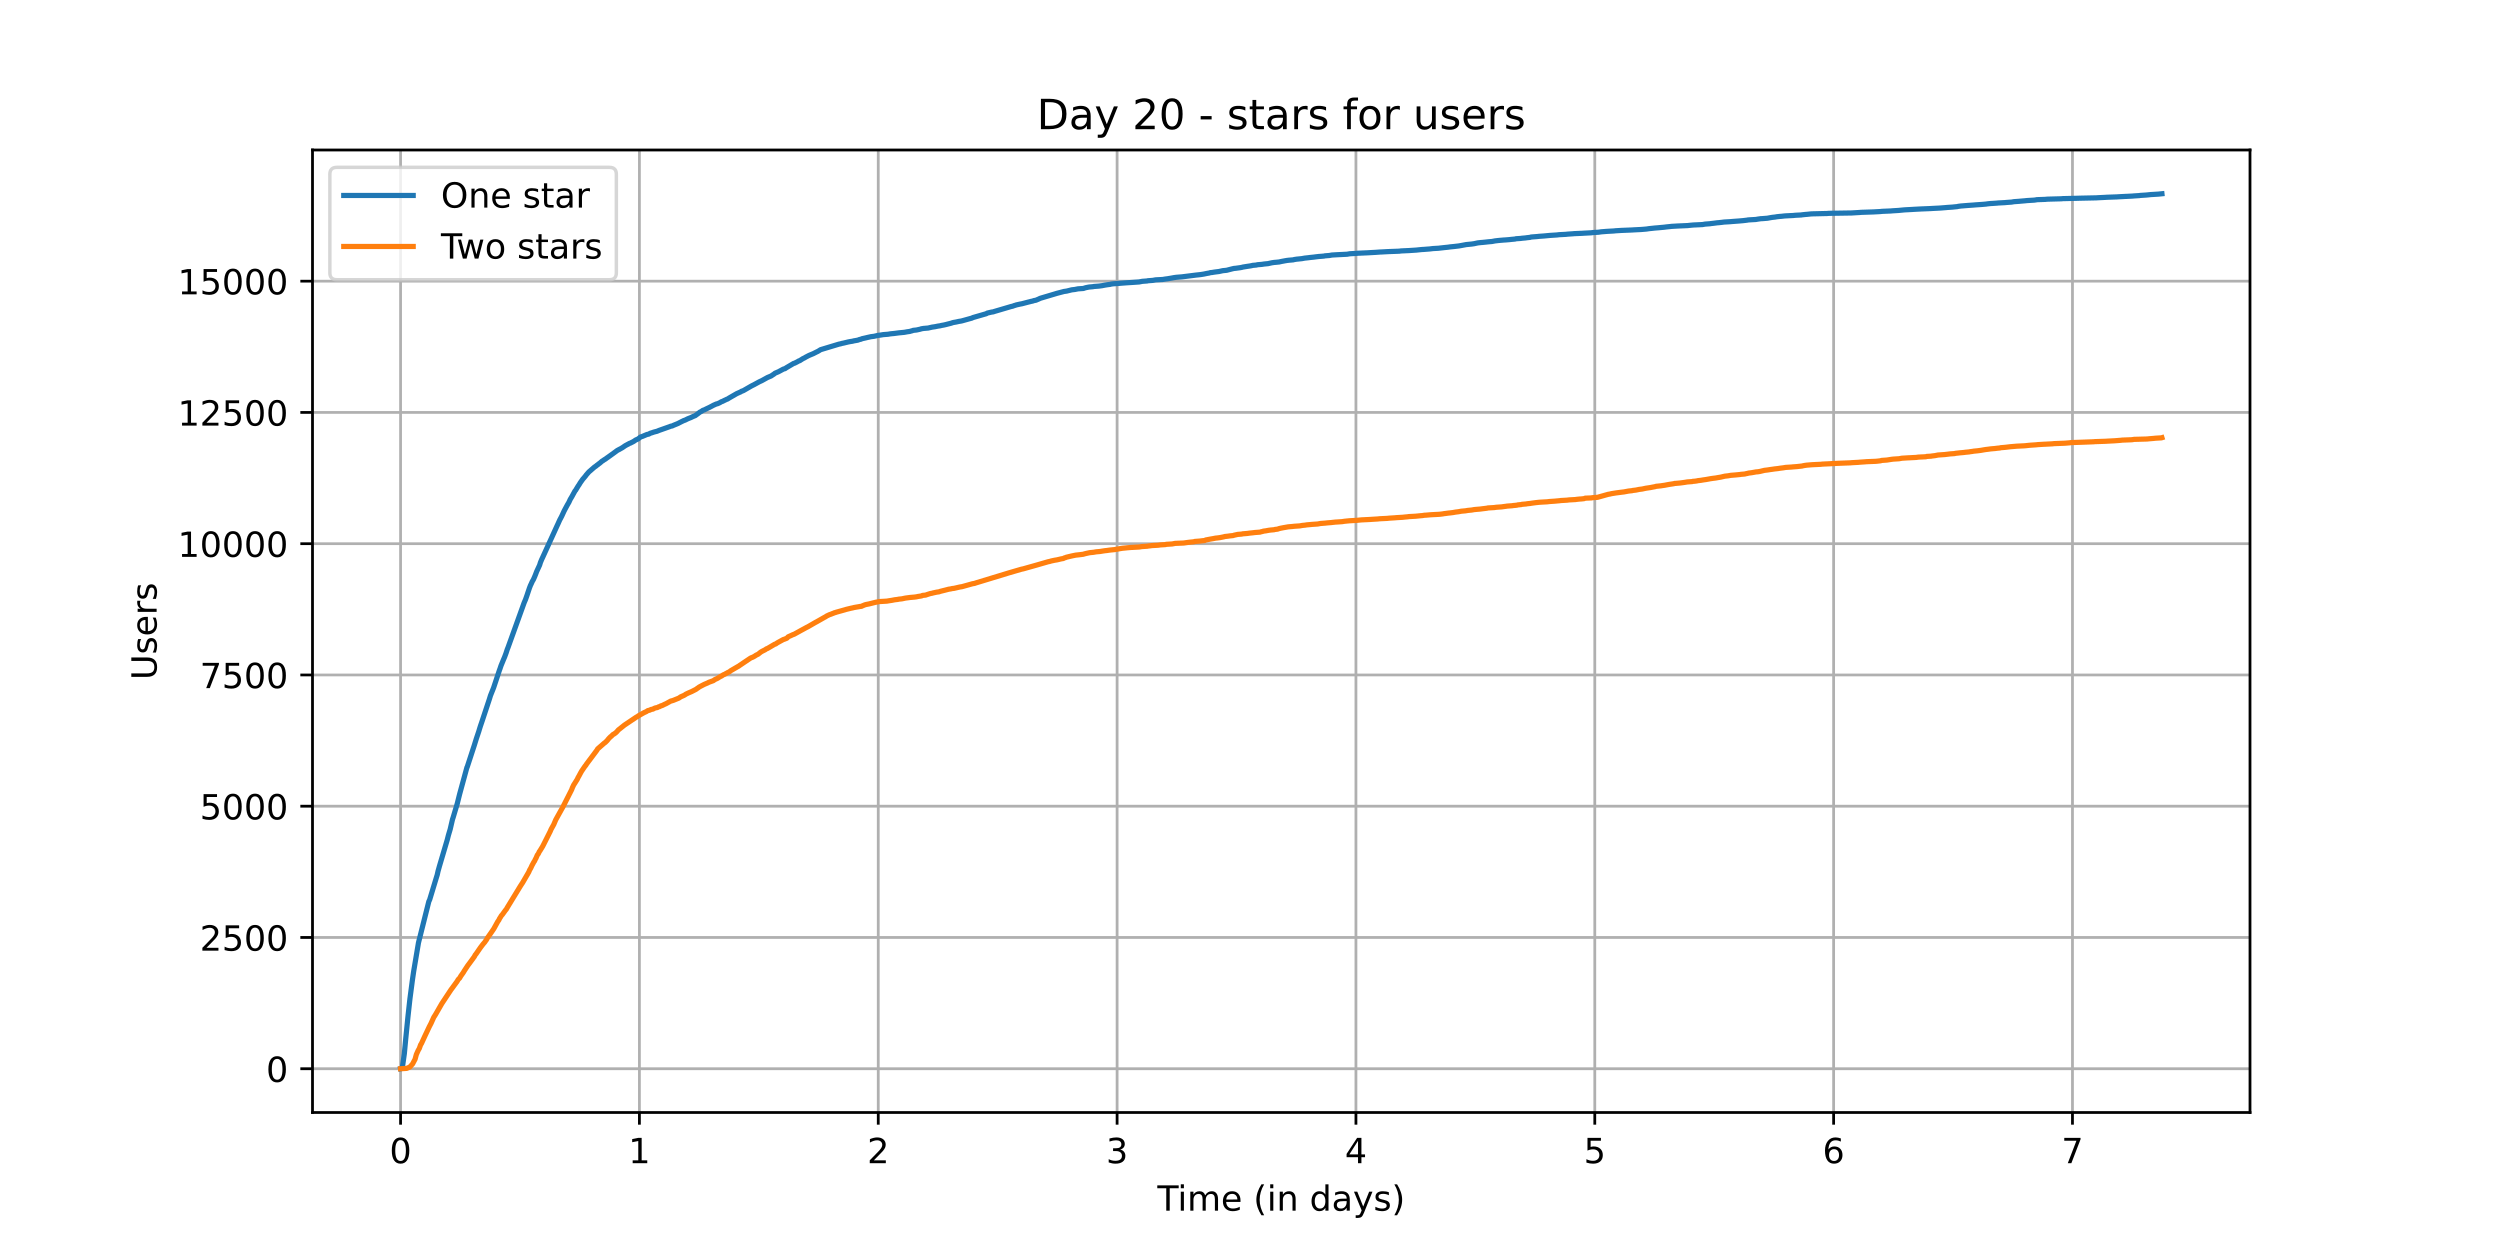 <?xml version="1.0" encoding="utf-8" standalone="no"?>
<!DOCTYPE svg PUBLIC "-//W3C//DTD SVG 1.1//EN"
  "http://www.w3.org/Graphics/SVG/1.1/DTD/svg11.dtd">
<!-- Created with matplotlib (https://matplotlib.org/) -->
<svg height="360pt" version="1.1" viewBox="0 0 720 360" width="720pt" xmlns="http://www.w3.org/2000/svg" xmlns:xlink="http://www.w3.org/1999/xlink">
 <defs>
  <style type="text/css">*{stroke-linecap:butt;stroke-linejoin:round;}</style>
 </defs>
 <g id="figure_1">
  <g id="patch_1">
   <path d="M 0 360 
L 720 360 
L 720 0 
L 0 0 
z
" style="fill:#ffffff;"/>
  </g>
  <g id="axes_1">
   <g id="patch_2">
    <path d="M 90 320.4 
L 648 320.4 
L 648 43.2 
L 90 43.2 
z
" style="fill:#ffffff;"/>
   </g>
   <g id="matplotlib.axis_1">
    <g id="xtick_1">
     <g id="line2d_1">
      <path clip-path="url(#p19a5f0c1bb)" d="M 115.364 320.4 
L 115.364 43.2 
" style="fill:none;stroke:#b0b0b0;stroke-linecap:square;stroke-width:0.8;"/>
     </g>
     <g id="line2d_2">
      <defs>
       <path d="M 0 0 
L 0 3.5 
" id="m7bfece632d" style="stroke:#000000;stroke-width:0.8;"/>
      </defs>
      <g>
       <use style="stroke:#000000;stroke-width:0.8;" x="115.364" xlink:href="#m7bfece632d" y="320.4"/>
      </g>
     </g>
     <g id="text_1">
      <!-- 0 -->
      <g transform="translate(112.182 334.998)scale(0.1 -0.1)">
       <defs>
        <path d="M 31.781 66.406 
Q 24.172 66.406 20.328 58.906 
Q 16.5 51.422 16.5 36.375 
Q 16.5 21.391 20.328 13.891 
Q 24.172 6.391 31.781 6.391 
Q 39.453 6.391 43.281 13.891 
Q 47.125 21.391 47.125 36.375 
Q 47.125 51.422 43.281 58.906 
Q 39.453 66.406 31.781 66.406 
z
M 31.781 74.219 
Q 44.047 74.219 50.516 64.516 
Q 56.984 54.828 56.984 36.375 
Q 56.984 17.969 50.516 8.266 
Q 44.047 -1.422 31.781 -1.422 
Q 19.531 -1.422 13.062 8.266 
Q 6.594 17.969 6.594 36.375 
Q 6.594 54.828 13.062 64.516 
Q 19.531 74.219 31.781 74.219 
z
" id="DejaVuSans-48"/>
       </defs>
       <use xlink:href="#DejaVuSans-48"/>
      </g>
     </g>
    </g>
    <g id="xtick_2">
     <g id="line2d_3">
      <path clip-path="url(#p19a5f0c1bb)" d="M 184.15 320.4 
L 184.15 43.2 
" style="fill:none;stroke:#b0b0b0;stroke-linecap:square;stroke-width:0.8;"/>
     </g>
     <g id="line2d_4">
      <g>
       <use style="stroke:#000000;stroke-width:0.8;" x="184.15" xlink:href="#m7bfece632d" y="320.4"/>
      </g>
     </g>
     <g id="text_2">
      <!-- 1 -->
      <g transform="translate(180.969 334.998)scale(0.1 -0.1)">
       <defs>
        <path d="M 12.406 8.297 
L 28.516 8.297 
L 28.516 63.922 
L 10.984 60.406 
L 10.984 69.391 
L 28.422 72.906 
L 38.281 72.906 
L 38.281 8.297 
L 54.391 8.297 
L 54.391 0 
L 12.406 0 
z
" id="DejaVuSans-49"/>
       </defs>
       <use xlink:href="#DejaVuSans-49"/>
      </g>
     </g>
    </g>
    <g id="xtick_3">
     <g id="line2d_5">
      <path clip-path="url(#p19a5f0c1bb)" d="M 252.937 320.4 
L 252.937 43.2 
" style="fill:none;stroke:#b0b0b0;stroke-linecap:square;stroke-width:0.8;"/>
     </g>
     <g id="line2d_6">
      <g>
       <use style="stroke:#000000;stroke-width:0.8;" x="252.937" xlink:href="#m7bfece632d" y="320.4"/>
      </g>
     </g>
     <g id="text_3">
      <!-- 2 -->
      <g transform="translate(249.756 334.998)scale(0.1 -0.1)">
       <defs>
        <path d="M 19.188 8.297 
L 53.609 8.297 
L 53.609 0 
L 7.328 0 
L 7.328 8.297 
Q 12.938 14.109 22.625 23.891 
Q 32.328 33.688 34.812 36.531 
Q 39.547 41.844 41.422 45.531 
Q 43.312 49.219 43.312 52.781 
Q 43.312 58.594 39.234 62.25 
Q 35.156 65.922 28.609 65.922 
Q 23.969 65.922 18.812 64.312 
Q 13.672 62.703 7.812 59.422 
L 7.812 69.391 
Q 13.766 71.781 18.938 73 
Q 24.125 74.219 28.422 74.219 
Q 39.75 74.219 46.484 68.547 
Q 53.219 62.891 53.219 53.422 
Q 53.219 48.922 51.531 44.891 
Q 49.859 40.875 45.406 35.406 
Q 44.188 33.984 37.641 27.219 
Q 31.109 20.453 19.188 8.297 
z
" id="DejaVuSans-50"/>
       </defs>
       <use xlink:href="#DejaVuSans-50"/>
      </g>
     </g>
    </g>
    <g id="xtick_4">
     <g id="line2d_7">
      <path clip-path="url(#p19a5f0c1bb)" d="M 321.724 320.4 
L 321.724 43.2 
" style="fill:none;stroke:#b0b0b0;stroke-linecap:square;stroke-width:0.8;"/>
     </g>
     <g id="line2d_8">
      <g>
       <use style="stroke:#000000;stroke-width:0.8;" x="321.724" xlink:href="#m7bfece632d" y="320.4"/>
      </g>
     </g>
     <g id="text_4">
      <!-- 3 -->
      <g transform="translate(318.542 334.998)scale(0.1 -0.1)">
       <defs>
        <path d="M 40.578 39.312 
Q 47.656 37.797 51.625 33 
Q 55.609 28.219 55.609 21.188 
Q 55.609 10.406 48.188 4.484 
Q 40.766 -1.422 27.094 -1.422 
Q 22.516 -1.422 17.656 -0.516 
Q 12.797 0.391 7.625 2.203 
L 7.625 11.719 
Q 11.719 9.328 16.594 8.109 
Q 21.484 6.891 26.812 6.891 
Q 36.078 6.891 40.938 10.547 
Q 45.797 14.203 45.797 21.188 
Q 45.797 27.641 41.281 31.266 
Q 36.766 34.906 28.719 34.906 
L 20.219 34.906 
L 20.219 43.016 
L 29.109 43.016 
Q 36.375 43.016 40.234 45.922 
Q 44.094 48.828 44.094 54.297 
Q 44.094 59.906 40.109 62.906 
Q 36.141 65.922 28.719 65.922 
Q 24.656 65.922 20.016 65.031 
Q 15.375 64.156 9.812 62.312 
L 9.812 71.094 
Q 15.438 72.656 20.344 73.438 
Q 25.25 74.219 29.594 74.219 
Q 40.828 74.219 47.359 69.109 
Q 53.906 64.016 53.906 55.328 
Q 53.906 49.266 50.438 45.094 
Q 46.969 40.922 40.578 39.312 
z
" id="DejaVuSans-51"/>
       </defs>
       <use xlink:href="#DejaVuSans-51"/>
      </g>
     </g>
    </g>
    <g id="xtick_5">
     <g id="line2d_9">
      <path clip-path="url(#p19a5f0c1bb)" d="M 390.51 320.4 
L 390.51 43.2 
" style="fill:none;stroke:#b0b0b0;stroke-linecap:square;stroke-width:0.8;"/>
     </g>
     <g id="line2d_10">
      <g>
       <use style="stroke:#000000;stroke-width:0.8;" x="390.51" xlink:href="#m7bfece632d" y="320.4"/>
      </g>
     </g>
     <g id="text_5">
      <!-- 4 -->
      <g transform="translate(387.329 334.998)scale(0.1 -0.1)">
       <defs>
        <path d="M 37.797 64.312 
L 12.891 25.391 
L 37.797 25.391 
z
M 35.203 72.906 
L 47.609 72.906 
L 47.609 25.391 
L 58.016 25.391 
L 58.016 17.188 
L 47.609 17.188 
L 47.609 0 
L 37.797 0 
L 37.797 17.188 
L 4.891 17.188 
L 4.891 26.703 
z
" id="DejaVuSans-52"/>
       </defs>
       <use xlink:href="#DejaVuSans-52"/>
      </g>
     </g>
    </g>
    <g id="xtick_6">
     <g id="line2d_11">
      <path clip-path="url(#p19a5f0c1bb)" d="M 459.297 320.4 
L 459.297 43.2 
" style="fill:none;stroke:#b0b0b0;stroke-linecap:square;stroke-width:0.8;"/>
     </g>
     <g id="line2d_12">
      <g>
       <use style="stroke:#000000;stroke-width:0.8;" x="459.297" xlink:href="#m7bfece632d" y="320.4"/>
      </g>
     </g>
     <g id="text_6">
      <!-- 5 -->
      <g transform="translate(456.116 334.998)scale(0.1 -0.1)">
       <defs>
        <path d="M 10.797 72.906 
L 49.516 72.906 
L 49.516 64.594 
L 19.828 64.594 
L 19.828 46.734 
Q 21.969 47.469 24.109 47.828 
Q 26.266 48.188 28.422 48.188 
Q 40.625 48.188 47.75 41.5 
Q 54.891 34.812 54.891 23.391 
Q 54.891 11.625 47.562 5.094 
Q 40.234 -1.422 26.906 -1.422 
Q 22.312 -1.422 17.547 -0.641 
Q 12.797 0.141 7.719 1.703 
L 7.719 11.625 
Q 12.109 9.234 16.797 8.062 
Q 21.484 6.891 26.703 6.891 
Q 35.156 6.891 40.078 11.328 
Q 45.016 15.766 45.016 23.391 
Q 45.016 31 40.078 35.438 
Q 35.156 39.891 26.703 39.891 
Q 22.75 39.891 18.812 39.016 
Q 14.891 38.141 10.797 36.281 
z
" id="DejaVuSans-53"/>
       </defs>
       <use xlink:href="#DejaVuSans-53"/>
      </g>
     </g>
    </g>
    <g id="xtick_7">
     <g id="line2d_13">
      <path clip-path="url(#p19a5f0c1bb)" d="M 528.083 320.4 
L 528.083 43.2 
" style="fill:none;stroke:#b0b0b0;stroke-linecap:square;stroke-width:0.8;"/>
     </g>
     <g id="line2d_14">
      <g>
       <use style="stroke:#000000;stroke-width:0.8;" x="528.083" xlink:href="#m7bfece632d" y="320.4"/>
      </g>
     </g>
     <g id="text_7">
      <!-- 6 -->
      <g transform="translate(524.902 334.998)scale(0.1 -0.1)">
       <defs>
        <path d="M 33.016 40.375 
Q 26.375 40.375 22.484 35.828 
Q 18.609 31.297 18.609 23.391 
Q 18.609 15.531 22.484 10.953 
Q 26.375 6.391 33.016 6.391 
Q 39.656 6.391 43.531 10.953 
Q 47.406 15.531 47.406 23.391 
Q 47.406 31.297 43.531 35.828 
Q 39.656 40.375 33.016 40.375 
z
M 52.594 71.297 
L 52.594 62.312 
Q 48.875 64.062 45.094 64.984 
Q 41.312 65.922 37.594 65.922 
Q 27.828 65.922 22.672 59.328 
Q 17.531 52.734 16.797 39.406 
Q 19.672 43.656 24.016 45.922 
Q 28.375 48.188 33.594 48.188 
Q 44.578 48.188 50.953 41.516 
Q 57.328 34.859 57.328 23.391 
Q 57.328 12.156 50.688 5.359 
Q 44.047 -1.422 33.016 -1.422 
Q 20.359 -1.422 13.672 8.266 
Q 6.984 17.969 6.984 36.375 
Q 6.984 53.656 15.188 63.938 
Q 23.391 74.219 37.203 74.219 
Q 40.922 74.219 44.703 73.484 
Q 48.484 72.75 52.594 71.297 
z
" id="DejaVuSans-54"/>
       </defs>
       <use xlink:href="#DejaVuSans-54"/>
      </g>
     </g>
    </g>
    <g id="xtick_8">
     <g id="line2d_15">
      <path clip-path="url(#p19a5f0c1bb)" d="M 596.87 320.4 
L 596.87 43.2 
" style="fill:none;stroke:#b0b0b0;stroke-linecap:square;stroke-width:0.8;"/>
     </g>
     <g id="line2d_16">
      <g>
       <use style="stroke:#000000;stroke-width:0.8;" x="596.87" xlink:href="#m7bfece632d" y="320.4"/>
      </g>
     </g>
     <g id="text_8">
      <!-- 7 -->
      <g transform="translate(593.689 334.998)scale(0.1 -0.1)">
       <defs>
        <path d="M 8.203 72.906 
L 55.078 72.906 
L 55.078 68.703 
L 28.609 0 
L 18.312 0 
L 43.219 64.594 
L 8.203 64.594 
z
" id="DejaVuSans-55"/>
       </defs>
       <use xlink:href="#DejaVuSans-55"/>
      </g>
     </g>
    </g>
    <g id="text_9">
     <!-- Time (in days) -->
     <g transform="translate(333.327 348.677)scale(0.1 -0.1)">
      <defs>
       <path d="M -0.297 72.906 
L 61.375 72.906 
L 61.375 64.594 
L 35.5 64.594 
L 35.5 0 
L 25.594 0 
L 25.594 64.594 
L -0.297 64.594 
z
" id="DejaVuSans-84"/>
       <path d="M 9.422 54.688 
L 18.406 54.688 
L 18.406 0 
L 9.422 0 
z
M 9.422 75.984 
L 18.406 75.984 
L 18.406 64.594 
L 9.422 64.594 
z
" id="DejaVuSans-105"/>
       <path d="M 52 44.188 
Q 55.375 50.25 60.062 53.125 
Q 64.75 56 71.094 56 
Q 79.641 56 84.281 50.016 
Q 88.922 44.047 88.922 33.016 
L 88.922 0 
L 79.891 0 
L 79.891 32.719 
Q 79.891 40.578 77.094 44.375 
Q 74.312 48.188 68.609 48.188 
Q 61.625 48.188 57.562 43.547 
Q 53.516 38.922 53.516 30.906 
L 53.516 0 
L 44.484 0 
L 44.484 32.719 
Q 44.484 40.625 41.703 44.406 
Q 38.922 48.188 33.109 48.188 
Q 26.219 48.188 22.156 43.531 
Q 18.109 38.875 18.109 30.906 
L 18.109 0 
L 9.078 0 
L 9.078 54.688 
L 18.109 54.688 
L 18.109 46.188 
Q 21.188 51.219 25.484 53.609 
Q 29.781 56 35.688 56 
Q 41.656 56 45.828 52.969 
Q 50 49.953 52 44.188 
z
" id="DejaVuSans-109"/>
       <path d="M 56.203 29.594 
L 56.203 25.203 
L 14.891 25.203 
Q 15.484 15.922 20.484 11.062 
Q 25.484 6.203 34.422 6.203 
Q 39.594 6.203 44.453 7.469 
Q 49.312 8.734 54.109 11.281 
L 54.109 2.781 
Q 49.266 0.734 44.188 -0.344 
Q 39.109 -1.422 33.891 -1.422 
Q 20.797 -1.422 13.156 6.188 
Q 5.516 13.812 5.516 26.812 
Q 5.516 40.234 12.766 48.109 
Q 20.016 56 32.328 56 
Q 43.359 56 49.781 48.891 
Q 56.203 41.797 56.203 29.594 
z
M 47.219 32.234 
Q 47.125 39.594 43.094 43.984 
Q 39.062 48.391 32.422 48.391 
Q 24.906 48.391 20.391 44.141 
Q 15.875 39.891 15.188 32.172 
z
" id="DejaVuSans-101"/>
       <path id="DejaVuSans-32"/>
       <path d="M 31 75.875 
Q 24.469 64.656 21.281 53.656 
Q 18.109 42.672 18.109 31.391 
Q 18.109 20.125 21.312 9.062 
Q 24.516 -2 31 -13.188 
L 23.188 -13.188 
Q 15.875 -1.703 12.234 9.375 
Q 8.594 20.453 8.594 31.391 
Q 8.594 42.281 12.203 53.312 
Q 15.828 64.359 23.188 75.875 
z
" id="DejaVuSans-40"/>
       <path d="M 54.891 33.016 
L 54.891 0 
L 45.906 0 
L 45.906 32.719 
Q 45.906 40.484 42.875 44.328 
Q 39.844 48.188 33.797 48.188 
Q 26.516 48.188 22.312 43.547 
Q 18.109 38.922 18.109 30.906 
L 18.109 0 
L 9.078 0 
L 9.078 54.688 
L 18.109 54.688 
L 18.109 46.188 
Q 21.344 51.125 25.703 53.562 
Q 30.078 56 35.797 56 
Q 45.219 56 50.047 50.172 
Q 54.891 44.344 54.891 33.016 
z
" id="DejaVuSans-110"/>
       <path d="M 45.406 46.391 
L 45.406 75.984 
L 54.391 75.984 
L 54.391 0 
L 45.406 0 
L 45.406 8.203 
Q 42.578 3.328 38.25 0.953 
Q 33.938 -1.422 27.875 -1.422 
Q 17.969 -1.422 11.734 6.484 
Q 5.516 14.406 5.516 27.297 
Q 5.516 40.188 11.734 48.094 
Q 17.969 56 27.875 56 
Q 33.938 56 38.25 53.625 
Q 42.578 51.266 45.406 46.391 
z
M 14.797 27.297 
Q 14.797 17.391 18.875 11.75 
Q 22.953 6.109 30.078 6.109 
Q 37.203 6.109 41.297 11.75 
Q 45.406 17.391 45.406 27.297 
Q 45.406 37.203 41.297 42.844 
Q 37.203 48.484 30.078 48.484 
Q 22.953 48.484 18.875 42.844 
Q 14.797 37.203 14.797 27.297 
z
" id="DejaVuSans-100"/>
       <path d="M 34.281 27.484 
Q 23.391 27.484 19.188 25 
Q 14.984 22.516 14.984 16.5 
Q 14.984 11.719 18.141 8.906 
Q 21.297 6.109 26.703 6.109 
Q 34.188 6.109 38.703 11.406 
Q 43.219 16.703 43.219 25.484 
L 43.219 27.484 
z
M 52.203 31.203 
L 52.203 0 
L 43.219 0 
L 43.219 8.297 
Q 40.141 3.328 35.547 0.953 
Q 30.953 -1.422 24.312 -1.422 
Q 15.922 -1.422 10.953 3.297 
Q 6 8.016 6 15.922 
Q 6 25.141 12.172 29.828 
Q 18.359 34.516 30.609 34.516 
L 43.219 34.516 
L 43.219 35.406 
Q 43.219 41.609 39.141 45 
Q 35.062 48.391 27.688 48.391 
Q 23 48.391 18.547 47.266 
Q 14.109 46.141 10.016 43.891 
L 10.016 52.203 
Q 14.938 54.109 19.578 55.047 
Q 24.219 56 28.609 56 
Q 40.484 56 46.344 49.844 
Q 52.203 43.703 52.203 31.203 
z
" id="DejaVuSans-97"/>
       <path d="M 32.172 -5.078 
Q 28.375 -14.844 24.75 -17.812 
Q 21.141 -20.797 15.094 -20.797 
L 7.906 -20.797 
L 7.906 -13.281 
L 13.188 -13.281 
Q 16.891 -13.281 18.938 -11.516 
Q 21 -9.766 23.484 -3.219 
L 25.094 0.875 
L 2.984 54.688 
L 12.5 54.688 
L 29.594 11.922 
L 46.688 54.688 
L 56.203 54.688 
z
" id="DejaVuSans-121"/>
       <path d="M 44.281 53.078 
L 44.281 44.578 
Q 40.484 46.531 36.375 47.5 
Q 32.281 48.484 27.875 48.484 
Q 21.188 48.484 17.844 46.438 
Q 14.5 44.391 14.5 40.281 
Q 14.5 37.156 16.891 35.375 
Q 19.281 33.594 26.516 31.984 
L 29.594 31.297 
Q 39.156 29.25 43.188 25.516 
Q 47.219 21.781 47.219 15.094 
Q 47.219 7.469 41.188 3.016 
Q 35.156 -1.422 24.609 -1.422 
Q 20.219 -1.422 15.453 -0.562 
Q 10.688 0.297 5.422 2 
L 5.422 11.281 
Q 10.406 8.688 15.234 7.391 
Q 20.062 6.109 24.812 6.109 
Q 31.156 6.109 34.562 8.281 
Q 37.984 10.453 37.984 14.406 
Q 37.984 18.062 35.516 20.016 
Q 33.062 21.969 24.703 23.781 
L 21.578 24.516 
Q 13.234 26.266 9.516 29.906 
Q 5.812 33.547 5.812 39.891 
Q 5.812 47.609 11.281 51.797 
Q 16.75 56 26.812 56 
Q 31.781 56 36.172 55.266 
Q 40.578 54.547 44.281 53.078 
z
" id="DejaVuSans-115"/>
       <path d="M 8.016 75.875 
L 15.828 75.875 
Q 23.141 64.359 26.781 53.312 
Q 30.422 42.281 30.422 31.391 
Q 30.422 20.453 26.781 9.375 
Q 23.141 -1.703 15.828 -13.188 
L 8.016 -13.188 
Q 14.5 -2 17.703 9.062 
Q 20.906 20.125 20.906 31.391 
Q 20.906 42.672 17.703 53.656 
Q 14.5 64.656 8.016 75.875 
z
" id="DejaVuSans-41"/>
      </defs>
      <use xlink:href="#DejaVuSans-84"/>
      <use x="57.959" xlink:href="#DejaVuSans-105"/>
      <use x="85.742" xlink:href="#DejaVuSans-109"/>
      <use x="183.154" xlink:href="#DejaVuSans-101"/>
      <use x="244.678" xlink:href="#DejaVuSans-32"/>
      <use x="276.465" xlink:href="#DejaVuSans-40"/>
      <use x="315.479" xlink:href="#DejaVuSans-105"/>
      <use x="343.262" xlink:href="#DejaVuSans-110"/>
      <use x="406.641" xlink:href="#DejaVuSans-32"/>
      <use x="438.428" xlink:href="#DejaVuSans-100"/>
      <use x="501.904" xlink:href="#DejaVuSans-97"/>
      <use x="563.184" xlink:href="#DejaVuSans-121"/>
      <use x="622.363" xlink:href="#DejaVuSans-115"/>
      <use x="674.463" xlink:href="#DejaVuSans-41"/>
     </g>
    </g>
   </g>
   <g id="matplotlib.axis_2">
    <g id="ytick_1">
     <g id="line2d_17">
      <path clip-path="url(#p19a5f0c1bb)" d="M 90 307.8 
L 648 307.8 
" style="fill:none;stroke:#b0b0b0;stroke-linecap:square;stroke-width:0.8;"/>
     </g>
     <g id="line2d_18">
      <defs>
       <path d="M 0 0 
L -3.5 0 
" id="m70dce46521" style="stroke:#000000;stroke-width:0.8;"/>
      </defs>
      <g>
       <use style="stroke:#000000;stroke-width:0.8;" x="90" xlink:href="#m70dce46521" y="307.8"/>
      </g>
     </g>
     <g id="text_10">
      <!-- 0 -->
      <g transform="translate(76.638 311.599)scale(0.1 -0.1)">
       <use xlink:href="#DejaVuSans-48"/>
      </g>
     </g>
    </g>
    <g id="ytick_2">
     <g id="line2d_19">
      <path clip-path="url(#p19a5f0c1bb)" d="M 90 269.996 
L 648 269.996 
" style="fill:none;stroke:#b0b0b0;stroke-linecap:square;stroke-width:0.8;"/>
     </g>
     <g id="line2d_20">
      <g>
       <use style="stroke:#000000;stroke-width:0.8;" x="90" xlink:href="#m70dce46521" y="269.996"/>
      </g>
     </g>
     <g id="text_11">
      <!-- 2500 -->
      <g transform="translate(57.55 273.795)scale(0.1 -0.1)">
       <use xlink:href="#DejaVuSans-50"/>
       <use x="63.623" xlink:href="#DejaVuSans-53"/>
       <use x="127.246" xlink:href="#DejaVuSans-48"/>
       <use x="190.869" xlink:href="#DejaVuSans-48"/>
      </g>
     </g>
    </g>
    <g id="ytick_3">
     <g id="line2d_21">
      <path clip-path="url(#p19a5f0c1bb)" d="M 90 232.192 
L 648 232.192 
" style="fill:none;stroke:#b0b0b0;stroke-linecap:square;stroke-width:0.8;"/>
     </g>
     <g id="line2d_22">
      <g>
       <use style="stroke:#000000;stroke-width:0.8;" x="90" xlink:href="#m70dce46521" y="232.192"/>
      </g>
     </g>
     <g id="text_12">
      <!-- 5000 -->
      <g transform="translate(57.55 235.992)scale(0.1 -0.1)">
       <use xlink:href="#DejaVuSans-53"/>
       <use x="63.623" xlink:href="#DejaVuSans-48"/>
       <use x="127.246" xlink:href="#DejaVuSans-48"/>
       <use x="190.869" xlink:href="#DejaVuSans-48"/>
      </g>
     </g>
    </g>
    <g id="ytick_4">
     <g id="line2d_23">
      <path clip-path="url(#p19a5f0c1bb)" d="M 90 194.389 
L 648 194.389 
" style="fill:none;stroke:#b0b0b0;stroke-linecap:square;stroke-width:0.8;"/>
     </g>
     <g id="line2d_24">
      <g>
       <use style="stroke:#000000;stroke-width:0.8;" x="90" xlink:href="#m70dce46521" y="194.389"/>
      </g>
     </g>
     <g id="text_13">
      <!-- 7500 -->
      <g transform="translate(57.55 198.188)scale(0.1 -0.1)">
       <use xlink:href="#DejaVuSans-55"/>
       <use x="63.623" xlink:href="#DejaVuSans-53"/>
       <use x="127.246" xlink:href="#DejaVuSans-48"/>
       <use x="190.869" xlink:href="#DejaVuSans-48"/>
      </g>
     </g>
    </g>
    <g id="ytick_5">
     <g id="line2d_25">
      <path clip-path="url(#p19a5f0c1bb)" d="M 90 156.585 
L 648 156.585 
" style="fill:none;stroke:#b0b0b0;stroke-linecap:square;stroke-width:0.8;"/>
     </g>
     <g id="line2d_26">
      <g>
       <use style="stroke:#000000;stroke-width:0.8;" x="90" xlink:href="#m70dce46521" y="156.585"/>
      </g>
     </g>
     <g id="text_14">
      <!-- 10000 -->
      <g transform="translate(51.188 160.384)scale(0.1 -0.1)">
       <use xlink:href="#DejaVuSans-49"/>
       <use x="63.623" xlink:href="#DejaVuSans-48"/>
       <use x="127.246" xlink:href="#DejaVuSans-48"/>
       <use x="190.869" xlink:href="#DejaVuSans-48"/>
       <use x="254.492" xlink:href="#DejaVuSans-48"/>
      </g>
     </g>
    </g>
    <g id="ytick_6">
     <g id="line2d_27">
      <path clip-path="url(#p19a5f0c1bb)" d="M 90 118.781 
L 648 118.781 
" style="fill:none;stroke:#b0b0b0;stroke-linecap:square;stroke-width:0.8;"/>
     </g>
     <g id="line2d_28">
      <g>
       <use style="stroke:#000000;stroke-width:0.8;" x="90" xlink:href="#m70dce46521" y="118.781"/>
      </g>
     </g>
     <g id="text_15">
      <!-- 12500 -->
      <g transform="translate(51.188 122.58)scale(0.1 -0.1)">
       <use xlink:href="#DejaVuSans-49"/>
       <use x="63.623" xlink:href="#DejaVuSans-50"/>
       <use x="127.246" xlink:href="#DejaVuSans-53"/>
       <use x="190.869" xlink:href="#DejaVuSans-48"/>
       <use x="254.492" xlink:href="#DejaVuSans-48"/>
      </g>
     </g>
    </g>
    <g id="ytick_7">
     <g id="line2d_29">
      <path clip-path="url(#p19a5f0c1bb)" d="M 90 80.977 
L 648 80.977 
" style="fill:none;stroke:#b0b0b0;stroke-linecap:square;stroke-width:0.8;"/>
     </g>
     <g id="line2d_30">
      <g>
       <use style="stroke:#000000;stroke-width:0.8;" x="90" xlink:href="#m70dce46521" y="80.977"/>
      </g>
     </g>
     <g id="text_16">
      <!-- 15000 -->
      <g transform="translate(51.188 84.777)scale(0.1 -0.1)">
       <use xlink:href="#DejaVuSans-49"/>
       <use x="63.623" xlink:href="#DejaVuSans-53"/>
       <use x="127.246" xlink:href="#DejaVuSans-48"/>
       <use x="190.869" xlink:href="#DejaVuSans-48"/>
       <use x="254.492" xlink:href="#DejaVuSans-48"/>
      </g>
     </g>
    </g>
    <g id="text_17">
     <!-- Users -->
     <g transform="translate(45.108 195.801)rotate(-90)scale(0.1 -0.1)">
      <defs>
       <path d="M 8.688 72.906 
L 18.609 72.906 
L 18.609 28.609 
Q 18.609 16.891 22.844 11.734 
Q 27.094 6.594 36.625 6.594 
Q 46.094 6.594 50.344 11.734 
Q 54.594 16.891 54.594 28.609 
L 54.594 72.906 
L 64.5 72.906 
L 64.5 27.391 
Q 64.5 13.141 57.438 5.859 
Q 50.391 -1.422 36.625 -1.422 
Q 22.797 -1.422 15.734 5.859 
Q 8.688 13.141 8.688 27.391 
z
" id="DejaVuSans-85"/>
       <path d="M 41.109 46.297 
Q 39.594 47.172 37.812 47.578 
Q 36.031 48 33.891 48 
Q 26.266 48 22.188 43.047 
Q 18.109 38.094 18.109 28.812 
L 18.109 0 
L 9.078 0 
L 9.078 54.688 
L 18.109 54.688 
L 18.109 46.188 
Q 20.953 51.172 25.484 53.578 
Q 30.031 56 36.531 56 
Q 37.453 56 38.578 55.875 
Q 39.703 55.766 41.062 55.516 
z
" id="DejaVuSans-114"/>
      </defs>
      <use xlink:href="#DejaVuSans-85"/>
      <use x="73.193" xlink:href="#DejaVuSans-115"/>
      <use x="125.293" xlink:href="#DejaVuSans-101"/>
      <use x="186.816" xlink:href="#DejaVuSans-114"/>
      <use x="227.93" xlink:href="#DejaVuSans-115"/>
     </g>
    </g>
   </g>
   <g id="line2d_31">
    <path clip-path="url(#p19a5f0c1bb)" d="M 115.364 307.8 
L 115.645 307.74 
L 115.882 307.437 
L 116.45 303.445 
L 116.829 299.408 
L 117.492 292.799 
L 118.059 287.673 
L 118.77 282.26 
L 119.148 279.689 
L 120.521 271.508 
L 123.503 259.623 
L 123.74 259.124 
L 125.823 252.259 
L 125.918 251.971 
L 126.155 250.898 
L 126.58 249.386 
L 128.806 241.87 
L 129.137 240.57 
L 129.658 238.816 
L 130.32 235.973 
L 130.509 235.413 
L 131.125 233.342 
L 131.693 231.436 
L 132.261 229.153 
L 132.403 228.594 
L 134.486 220.972 
L 134.534 220.957 
L 136.57 214.727 
L 137.185 212.746 
L 137.895 210.629 
L 138.132 209.828 
L 138.368 209.087 
L 138.842 207.696 
L 140.925 201.405 
L 141.256 200.331 
L 142.155 198.078 
L 143.812 193.088 
L 144.002 192.574 
L 144.285 191.727 
L 145.043 189.882 
L 145.326 189.217 
L 145.753 188.068 
L 146.084 187.04 
L 146.321 186.45 
L 150.96 173.566 
L 151.339 172.689 
L 151.766 171.48 
L 152.476 169.363 
L 152.76 168.622 
L 152.996 168.138 
L 153.281 167.487 
L 153.612 166.928 
L 153.943 166.172 
L 154.086 165.824 
L 154.227 165.476 
L 154.558 164.599 
L 155.411 162.754 
L 155.648 161.983 
L 156.027 161.076 
L 156.216 160.683 
L 160.43 151.444 
L 160.714 150.839 
L 161.187 149.78 
L 161.756 148.707 
L 162.466 147.164 
L 162.75 146.62 
L 163.412 145.395 
L 163.838 144.669 
L 164.217 143.837 
L 164.69 143.051 
L 165.448 141.66 
L 165.638 141.327 
L 165.732 141.267 
L 166.489 140.012 
L 166.774 139.603 
L 167.105 139.044 
L 167.91 137.91 
L 168.051 137.774 
L 168.619 137.093 
L 168.856 136.761 
L 169.614 135.899 
L 169.898 135.657 
L 171.223 134.507 
L 171.555 134.296 
L 171.933 133.978 
L 172.17 133.827 
L 172.406 133.6 
L 172.596 133.494 
L 172.927 133.222 
L 173.354 132.844 
L 173.59 132.708 
L 174.111 132.345 
L 174.3 132.254 
L 174.821 131.861 
L 174.963 131.77 
L 175.578 131.332 
L 177.045 130.273 
L 177.756 129.744 
L 179.034 129.049 
L 179.223 128.943 
L 179.507 128.746 
L 180.076 128.353 
L 181.306 127.688 
L 181.638 127.582 
L 181.827 127.461 
L 182.064 127.355 
L 182.537 127.098 
L 183.058 126.735 
L 183.815 126.387 
L 184.431 125.888 
L 184.62 125.797 
L 184.951 125.707 
L 185.851 125.329 
L 186.325 125.132 
L 186.845 125.026 
L 187.224 124.799 
L 187.603 124.678 
L 187.934 124.573 
L 188.171 124.482 
L 188.55 124.376 
L 188.833 124.3 
L 189.212 124.21 
L 189.781 123.968 
L 192.905 122.864 
L 193.141 122.758 
L 193.615 122.667 
L 193.946 122.501 
L 195.129 122.017 
L 195.366 121.911 
L 195.555 121.805 
L 196.502 121.322 
L 196.691 121.246 
L 196.928 121.11 
L 197.26 121.019 
L 198.111 120.596 
L 198.963 120.263 
L 199.583 119.961 
L 200.293 119.673 
L 200.529 119.462 
L 200.86 119.25 
L 201.571 118.69 
L 201.808 118.585 
L 202.186 118.358 
L 202.376 118.206 
L 202.613 118.116 
L 202.85 118.04 
L 203.418 117.753 
L 204.128 117.42 
L 204.317 117.329 
L 205.264 116.83 
L 205.406 116.74 
L 205.69 116.619 
L 206.258 116.362 
L 206.684 116.256 
L 207.347 115.953 
L 207.725 115.711 
L 208.057 115.606 
L 208.624 115.318 
L 209.288 115.001 
L 209.524 114.925 
L 209.997 114.623 
L 212.174 113.368 
L 212.885 113.05 
L 213.121 112.944 
L 213.311 112.869 
L 213.547 112.687 
L 213.926 112.566 
L 214.162 112.46 
L 216.388 111.175 
L 216.861 110.933 
L 217.145 110.797 
L 217.334 110.691 
L 218.66 109.965 
L 219.417 109.617 
L 221.027 108.725 
L 222.068 108.287 
L 222.542 107.969 
L 222.873 107.758 
L 223.204 107.485 
L 224.199 107.062 
L 225.572 106.321 
L 225.809 106.23 
L 226.046 106.2 
L 226.283 106.034 
L 226.425 105.928 
L 228.556 104.673 
L 228.935 104.567 
L 229.124 104.446 
L 229.361 104.34 
L 229.835 104.083 
L 230.072 103.932 
L 230.356 103.871 
L 230.545 103.72 
L 230.877 103.523 
L 231.161 103.327 
L 231.729 103.055 
L 232.013 102.873 
L 232.913 102.404 
L 233.15 102.299 
L 234.24 101.845 
L 235.187 101.361 
L 235.423 101.255 
L 235.802 101.044 
L 236.134 100.832 
L 236.323 100.711 
L 241.579 99.123 
L 242.1 99.017 
L 242.431 98.911 
L 242.952 98.806 
L 244.326 98.473 
L 244.894 98.367 
L 245.51 98.276 
L 245.889 98.17 
L 246.598 98.05 
L 247.072 97.959 
L 247.498 97.792 
L 247.971 97.687 
L 248.256 97.55 
L 249.344 97.309 
L 249.77 97.203 
L 250.859 96.961 
L 251.711 96.855 
L 252.847 96.598 
L 253.652 96.492 
L 254.362 96.371 
L 255.735 96.265 
L 256.445 96.144 
L 257.534 96.038 
L 258.101 95.963 
L 258.906 95.857 
L 259.38 95.812 
L 260.468 95.706 
L 261.273 95.554 
L 262.03 95.449 
L 262.362 95.343 
L 262.741 95.252 
L 262.978 95.146 
L 263.971 95.04 
L 265.061 94.798 
L 265.345 94.693 
L 266.007 94.587 
L 267.285 94.481 
L 268.469 94.209 
L 269.226 94.103 
L 270.126 93.921 
L 270.836 93.815 
L 271.072 93.74 
L 271.829 93.604 
L 272.303 93.498 
L 273.96 93.075 
L 274.243 92.969 
L 274.574 92.878 
L 275.19 92.772 
L 275.427 92.727 
L 275.9 92.621 
L 276.089 92.576 
L 276.752 92.47 
L 277.036 92.409 
L 279.593 91.698 
L 279.876 91.623 
L 280.208 91.457 
L 283.663 90.459 
L 284.042 90.353 
L 284.326 90.171 
L 285.557 89.884 
L 286.079 89.808 
L 286.315 89.718 
L 291.191 88.281 
L 291.665 88.175 
L 292.091 88.009 
L 292.423 87.918 
L 292.66 87.827 
L 293.749 87.585 
L 294.317 87.48 
L 296.163 86.996 
L 296.542 86.905 
L 296.874 86.814 
L 297.395 86.708 
L 297.774 86.572 
L 298.342 86.466 
L 299.194 86.104 
L 299.526 85.937 
L 299.857 85.831 
L 303.978 84.606 
L 304.309 84.501 
L 306.44 83.941 
L 307.198 83.835 
L 308.665 83.472 
L 309.565 83.367 
L 310.464 83.185 
L 312.027 83.079 
L 312.406 82.943 
L 312.785 82.837 
L 313.637 82.671 
L 314.774 82.565 
L 315.058 82.505 
L 316.478 82.399 
L 316.715 82.368 
L 317.472 82.263 
L 317.756 82.202 
L 318.324 82.096 
L 318.987 81.99 
L 319.697 81.9 
L 320.029 81.809 
L 320.596 81.733 
L 322.158 81.628 
L 322.632 81.582 
L 324.004 81.476 
L 324.43 81.446 
L 326.087 81.34 
L 326.513 81.31 
L 328.075 81.204 
L 328.975 81.023 
L 330.395 80.917 
L 330.585 80.856 
L 332.004 80.75 
L 332.809 80.599 
L 334.845 80.493 
L 335.555 80.372 
L 336.36 80.267 
L 336.596 80.221 
L 337.259 80.115 
L 338.064 79.964 
L 338.821 79.858 
L 339.247 79.828 
L 340.372 79.737 
L 344.211 79.253 
L 344.447 79.223 
L 345.441 79.117 
L 346.009 79.042 
L 346.671 78.936 
L 347.619 78.739 
L 348.233 78.633 
L 348.612 78.513 
L 349.038 78.482 
L 349.654 78.376 
L 350.221 78.301 
L 351.074 78.195 
L 352.162 77.953 
L 353.252 77.847 
L 354.955 77.409 
L 355.429 77.303 
L 355.855 77.273 
L 356.612 77.167 
L 357.18 77.091 
L 357.653 77 
L 357.985 76.91 
L 358.647 76.804 
L 359.31 76.698 
L 359.926 76.607 
L 360.446 76.516 
L 360.777 76.426 
L 361.82 76.335 
L 362.151 76.244 
L 363.429 76.138 
L 364.093 76.033 
L 365.182 75.927 
L 366.271 75.685 
L 366.981 75.579 
L 367.407 75.549 
L 368.449 75.443 
L 368.733 75.367 
L 369.254 75.261 
L 370.059 75.11 
L 370.674 75.004 
L 371.196 74.944 
L 372.427 74.838 
L 372.759 74.747 
L 373.422 74.641 
L 373.895 74.596 
L 374.937 74.49 
L 375.743 74.339 
L 376.737 74.233 
L 377.305 74.158 
L 378.347 74.052 
L 378.916 73.976 
L 379.816 73.87 
L 380.242 73.84 
L 381.331 73.749 
L 381.52 73.689 
L 382.846 73.583 
L 383.604 73.447 
L 385.451 73.341 
L 385.83 73.326 
L 387.959 73.22 
L 388.717 73.084 
L 390.563 72.978 
L 391.036 72.933 
L 393.403 72.827 
L 393.782 72.812 
L 395.581 72.706 
L 395.96 72.691 
L 397.428 72.585 
L 397.806 72.57 
L 399.747 72.464 
L 400.125 72.449 
L 402.966 72.343 
L 403.533 72.267 
L 405.853 72.161 
L 406.279 72.131 
L 407.936 72.025 
L 408.457 71.965 
L 409.498 71.859 
L 409.877 71.844 
L 411.25 71.738 
L 411.676 71.708 
L 412.434 71.617 
L 412.67 71.587 
L 414.28 71.496 
L 414.516 71.466 
L 415.463 71.36 
L 415.983 71.3 
L 417.025 71.194 
L 417.64 71.103 
L 418.729 70.997 
L 419.25 70.937 
L 420.149 70.831 
L 420.907 70.695 
L 421.474 70.589 
L 422.279 70.438 
L 423.369 70.332 
L 423.841 70.286 
L 424.552 70.181 
L 425.593 69.954 
L 426.54 69.848 
L 426.966 69.818 
L 428.008 69.712 
L 428.528 69.651 
L 429.712 69.545 
L 430.564 69.379 
L 431.464 69.273 
L 431.937 69.228 
L 433.169 69.122 
L 433.548 69.107 
L 434.779 69.001 
L 435.299 68.941 
L 436.294 68.85 
L 436.625 68.759 
L 437.998 68.668 
L 438.236 68.623 
L 439.42 68.517 
L 439.657 68.472 
L 440.651 68.366 
L 440.888 68.275 
L 441.361 68.23 
L 442.735 68.124 
L 443.255 68.064 
L 444.723 67.958 
L 445.197 67.912 
L 446.333 67.806 
L 446.759 67.776 
L 448.417 67.67 
L 448.985 67.595 
L 450.974 67.489 
L 451.495 67.428 
L 453.057 67.323 
L 453.294 67.292 
L 455.756 67.186 
L 456.181 67.156 
L 458.216 67.05 
L 458.785 66.975 
L 460.3 66.884 
L 460.536 66.854 
L 461.152 66.763 
L 462.477 66.657 
L 462.903 66.627 
L 464.797 66.521 
L 465.317 66.461 
L 467.069 66.355 
L 467.448 66.34 
L 470.052 66.234 
L 470.478 66.204 
L 472.56 66.098 
L 472.986 66.068 
L 474.217 65.962 
L 474.881 65.856 
L 475.923 65.75 
L 476.443 65.689 
L 477.721 65.584 
L 478.195 65.538 
L 479.331 65.432 
L 479.899 65.357 
L 480.941 65.251 
L 481.461 65.19 
L 483.308 65.085 
L 483.686 65.069 
L 486.053 64.964 
L 486.573 64.903 
L 487.71 64.797 
L 488.088 64.782 
L 490.313 64.676 
L 491.071 64.54 
L 492.49 64.434 
L 492.728 64.389 
L 493.532 64.298 
L 493.769 64.268 
L 494.574 64.162 
L 495 64.132 
L 495.946 64.026 
L 496.515 63.95 
L 498.313 63.845 
L 498.787 63.799 
L 500.207 63.693 
L 500.633 63.663 
L 501.864 63.557 
L 502.386 63.497 
L 503.143 63.406 
L 503.428 63.346 
L 503.854 63.315 
L 505.654 63.21 
L 506.364 63.089 
L 507.122 62.983 
L 507.501 62.968 
L 508.873 62.862 
L 509.111 62.832 
L 509.678 62.726 
L 510.388 62.605 
L 511.336 62.499 
L 511.62 62.438 
L 512.567 62.332 
L 512.994 62.302 
L 513.941 62.196 
L 514.367 62.166 
L 516.497 62.06 
L 517.018 62 
L 518.769 61.909 
L 519.007 61.864 
L 520 61.758 
L 520.427 61.728 
L 521.421 61.622 
L 521.846 61.592 
L 526.249 61.486 
L 526.722 61.44 
L 533.302 61.334 
L 533.728 61.304 
L 535.527 61.198 
L 536 61.153 
L 539.219 61.047 
L 539.598 61.032 
L 541.539 60.926 
L 542.06 60.866 
L 544.568 60.76 
L 545.042 60.714 
L 546.747 60.609 
L 547.22 60.563 
L 548.309 60.457 
L 548.735 60.427 
L 550.723 60.321 
L 551.149 60.291 
L 553.137 60.185 
L 553.516 60.17 
L 556.073 60.064 
L 556.498 60.034 
L 558.581 59.928 
L 559.008 59.898 
L 560.334 59.792 
L 560.806 59.747 
L 562.369 59.641 
L 562.606 59.611 
L 563.696 59.505 
L 563.979 59.429 
L 564.785 59.323 
L 565.211 59.293 
L 566.488 59.187 
L 566.914 59.157 
L 568.43 59.051 
L 568.903 59.006 
L 570.465 58.9 
L 570.892 58.87 
L 572.076 58.764 
L 572.312 58.718 
L 573.307 58.613 
L 573.686 58.597 
L 575.2 58.492 
L 575.437 58.461 
L 577.377 58.356 
L 577.851 58.31 
L 579.318 58.204 
L 580.028 58.083 
L 581.496 57.977 
L 581.969 57.932 
L 583.2 57.826 
L 583.721 57.766 
L 585.472 57.66 
L 585.898 57.63 
L 586.419 57.554 
L 586.608 57.509 
L 589.069 57.418 
L 589.307 57.388 
L 589.733 57.358 
L 593.615 57.252 
L 594.088 57.206 
L 598.491 57.1 
L 598.87 57.085 
L 603.746 56.979 
L 604.172 56.949 
L 606.303 56.843 
L 606.729 56.813 
L 609.663 56.707 
L 610.089 56.677 
L 612.078 56.571 
L 612.457 56.556 
L 614.256 56.465 
L 614.493 56.435 
L 616.15 56.329 
L 616.387 56.284 
L 618.044 56.178 
L 618.518 56.133 
L 619.512 56.027 
L 619.89 56.012 
L 621.595 55.906 
L 622.069 55.86 
L 622.636 55.8 
L 622.636 55.8 
" style="fill:none;stroke:#1f77b4;stroke-linecap:square;stroke-width:1.5;"/>
   </g>
   <g id="line2d_32">
    <path clip-path="url(#p19a5f0c1bb)" d="M 115.364 307.8 
L 117.113 307.694 
L 118.012 307.316 
L 118.817 306.424 
L 119.48 305.169 
L 119.527 305.108 
L 119.906 303.702 
L 120.426 302.538 
L 120.757 301.963 
L 121.136 300.905 
L 121.373 300.542 
L 121.752 299.71 
L 122.226 298.682 
L 122.415 298.273 
L 123.645 295.673 
L 124.119 294.765 
L 124.924 292.981 
L 125.255 292.467 
L 125.444 292.164 
L 126.912 289.609 
L 127.243 289.034 
L 129.942 284.951 
L 130.037 284.846 
L 131.646 282.638 
L 131.977 282.078 
L 132.356 281.715 
L 132.687 281.141 
L 133.445 280.067 
L 133.728 279.583 
L 134.723 278.071 
L 135.149 277.512 
L 136.617 275.5 
L 136.853 275.032 
L 137.09 274.759 
L 138.368 272.9 
L 138.747 272.401 
L 139.125 271.902 
L 139.599 271.357 
L 139.883 270.934 
L 140.073 270.692 
L 140.404 270.087 
L 141.492 268.545 
L 142.202 267.501 
L 142.487 266.987 
L 143.338 265.445 
L 143.67 264.976 
L 143.859 264.568 
L 144.191 264.053 
L 144.38 263.721 
L 144.664 263.418 
L 145.564 262.163 
L 145.8 261.906 
L 146.131 261.316 
L 149.824 255.268 
L 150.203 254.678 
L 150.487 254.255 
L 152.286 251.155 
L 152.523 250.58 
L 152.855 250.021 
L 153.186 249.295 
L 153.754 248.251 
L 153.943 247.994 
L 154.227 247.374 
L 154.322 247.253 
L 154.748 246.255 
L 155.032 245.893 
L 155.363 245.182 
L 155.458 245.106 
L 156.263 243.791 
L 156.499 243.337 
L 158.441 239.481 
L 158.725 238.816 
L 159.483 237.455 
L 160.051 236.109 
L 162.135 232.359 
L 162.229 232.177 
L 164.643 227.414 
L 164.833 226.885 
L 165.211 226.083 
L 165.495 225.645 
L 166.253 224.435 
L 166.489 223.921 
L 166.679 223.603 
L 167.247 222.545 
L 167.484 222.122 
L 168.336 220.866 
L 168.619 220.473 
L 168.667 220.473 
L 168.951 220.005 
L 171.886 216.088 
L 172.122 215.68 
L 174.063 213.986 
L 174.3 213.835 
L 174.868 213.275 
L 175.199 212.852 
L 175.483 212.534 
L 175.578 212.444 
L 175.862 212.156 
L 176.004 212.081 
L 176.573 211.506 
L 176.762 211.446 
L 177.045 211.234 
L 177.14 211.189 
L 177.33 211.037 
L 177.661 210.72 
L 178.087 210.221 
L 178.892 209.586 
L 179.838 208.83 
L 183.105 206.637 
L 183.341 206.486 
L 183.531 206.425 
L 183.815 206.183 
L 185.472 205.246 
L 186.135 204.943 
L 186.561 204.656 
L 187.035 204.55 
L 187.224 204.475 
L 187.508 204.323 
L 188.076 204.218 
L 188.36 204.036 
L 188.786 203.87 
L 189.307 203.779 
L 189.686 203.567 
L 190.017 203.492 
L 190.301 203.295 
L 190.679 203.204 
L 191.531 202.781 
L 191.769 202.69 
L 193.188 201.904 
L 193.567 201.813 
L 193.946 201.692 
L 194.135 201.617 
L 194.419 201.496 
L 195.508 201.057 
L 196.029 200.694 
L 196.928 200.301 
L 197.26 200.12 
L 197.496 199.938 
L 198.253 199.575 
L 199.204 199.167 
L 200.293 198.608 
L 200.577 198.441 
L 200.86 198.214 
L 201.098 198.078 
L 201.334 197.882 
L 201.808 197.625 
L 202.802 197.111 
L 203.797 196.687 
L 204.128 196.506 
L 205.453 196.022 
L 205.69 195.84 
L 205.926 195.689 
L 206.59 195.387 
L 206.778 195.281 
L 207.205 194.994 
L 207.394 194.903 
L 207.583 194.782 
L 207.82 194.691 
L 208.293 194.358 
L 208.483 194.283 
L 208.766 194.162 
L 209.145 193.935 
L 209.382 193.829 
L 209.524 193.723 
L 210.092 193.466 
L 210.376 193.209 
L 212.506 191.969 
L 212.695 191.878 
L 213.026 191.637 
L 216.103 189.565 
L 216.435 189.399 
L 216.672 189.323 
L 216.955 189.187 
L 217.334 188.975 
L 217.76 188.688 
L 218.329 188.416 
L 219.086 187.811 
L 219.465 187.584 
L 220.364 187.13 
L 220.553 186.994 
L 220.743 186.858 
L 221.027 186.767 
L 223.109 185.543 
L 223.394 185.467 
L 223.726 185.225 
L 224.104 184.998 
L 225.572 184.197 
L 225.904 184.091 
L 226.661 183.788 
L 226.945 183.426 
L 227.751 183.063 
L 228.366 182.775 
L 228.698 182.669 
L 230.072 181.913 
L 230.498 181.671 
L 231.729 181.006 
L 232.108 180.794 
L 232.392 180.643 
L 232.629 180.537 
L 234.855 179.252 
L 235.234 179.055 
L 235.47 178.919 
L 237.412 177.815 
L 237.791 177.619 
L 238.028 177.437 
L 238.691 177.12 
L 238.927 177.014 
L 239.258 176.908 
L 239.448 176.833 
L 239.732 176.712 
L 239.969 176.636 
L 240.301 176.47 
L 240.585 176.424 
L 240.726 176.349 
L 243.378 175.608 
L 243.71 175.502 
L 245.083 175.169 
L 245.604 175.063 
L 245.936 174.973 
L 246.693 174.837 
L 247.356 174.731 
L 247.545 174.685 
L 248.161 174.61 
L 248.35 174.489 
L 248.587 174.398 
L 249.06 174.201 
L 249.439 174.096 
L 250.291 173.929 
L 250.717 173.823 
L 252.232 173.445 
L 252.847 173.34 
L 253.178 173.249 
L 253.557 173.234 
L 255.403 173.128 
L 256.113 173.007 
L 256.824 172.901 
L 257.676 172.735 
L 258.575 172.629 
L 258.765 172.568 
L 259.758 172.462 
L 260.753 172.251 
L 261.558 172.145 
L 262.125 172.069 
L 263.356 171.963 
L 263.924 171.888 
L 264.397 171.782 
L 265.013 171.691 
L 265.439 171.616 
L 265.676 171.48 
L 266.575 171.389 
L 267.001 171.238 
L 267.333 171.132 
L 267.569 171.056 
L 267.9 170.95 
L 268.469 170.844 
L 268.705 170.769 
L 269.747 170.542 
L 270.409 170.451 
L 270.836 170.3 
L 272.35 169.922 
L 272.634 169.846 
L 272.824 169.801 
L 273.202 169.695 
L 273.817 169.605 
L 274.243 169.499 
L 274.717 169.453 
L 275.19 169.347 
L 276.421 169.06 
L 277.083 168.954 
L 280.065 168.123 
L 280.681 168.017 
L 281.107 167.866 
L 290.103 165.129 
L 290.434 165.023 
L 294.175 163.934 
L 294.695 163.828 
L 297.963 162.906 
L 298.342 162.8 
L 301.846 161.787 
L 302.368 161.681 
L 302.746 161.56 
L 303.741 161.348 
L 304.403 161.242 
L 305.682 160.94 
L 306.251 160.849 
L 306.487 160.698 
L 306.819 160.607 
L 307.103 160.486 
L 308.429 160.169 
L 308.902 160.063 
L 309.802 159.881 
L 310.749 159.776 
L 311.269 159.715 
L 311.98 159.624 
L 312.312 159.518 
L 312.737 159.413 
L 313.827 159.171 
L 314.916 159.065 
L 315.674 158.929 
L 316.857 158.823 
L 317.567 158.702 
L 318.277 158.596 
L 318.75 158.551 
L 319.46 158.445 
L 319.981 158.384 
L 321.07 158.278 
L 321.353 158.218 
L 322.017 158.112 
L 322.584 158.006 
L 323.247 157.9 
L 324.336 157.795 
L 324.572 157.764 
L 325.851 157.659 
L 326.23 157.643 
L 328.123 157.538 
L 328.833 157.417 
L 330.442 157.311 
L 330.632 157.265 
L 331.436 157.175 
L 331.673 157.129 
L 333.567 157.023 
L 334.182 156.933 
L 335.65 156.842 
L 335.886 156.766 
L 337.591 156.66 
L 338.442 156.494 
L 340.905 156.388 
L 341.52 156.298 
L 342.325 156.192 
L 342.846 156.131 
L 343.785 156.041 
L 344.116 155.935 
L 345.536 155.829 
L 346.104 155.753 
L 347.003 155.662 
L 347.24 155.511 
L 347.761 155.421 
L 348.045 155.36 
L 348.612 155.254 
L 349.323 155.133 
L 349.795 155.042 
L 350.08 154.982 
L 350.553 154.937 
L 351.358 154.831 
L 352.257 154.649 
L 352.541 154.589 
L 352.683 154.528 
L 353.63 154.423 
L 354.245 154.332 
L 355.145 154.241 
L 355.381 154.15 
L 356.47 153.908 
L 357.606 153.818 
L 357.89 153.742 
L 359.215 153.636 
L 359.831 153.545 
L 360.825 153.44 
L 361.393 153.364 
L 362.861 153.258 
L 363.24 153.137 
L 363.619 153.062 
L 363.855 152.971 
L 364.661 152.865 
L 364.944 152.804 
L 365.561 152.699 
L 366.081 152.638 
L 366.934 152.563 
L 367.17 152.487 
L 367.928 152.396 
L 368.354 152.245 
L 368.78 152.139 
L 369.633 151.973 
L 370.248 151.867 
L 371.006 151.731 
L 372.238 151.625 
L 372.759 151.565 
L 374.321 151.459 
L 375.079 151.323 
L 375.979 151.232 
L 376.263 151.171 
L 377.447 151.066 
L 377.921 151.02 
L 379.484 150.914 
L 380.289 150.763 
L 381.662 150.657 
L 382.183 150.597 
L 383.462 150.491 
L 383.698 150.461 
L 384.646 150.355 
L 385.024 150.34 
L 386.54 150.234 
L 387.202 150.128 
L 388.244 150.022 
L 388.717 149.977 
L 390.61 149.871 
L 391.084 149.826 
L 392.172 149.72 
L 392.551 149.705 
L 394.682 149.599 
L 395.108 149.568 
L 396.812 149.463 
L 397.332 149.402 
L 399.511 149.296 
L 400.03 149.236 
L 401.688 149.13 
L 402.161 149.085 
L 403.96 148.979 
L 404.481 148.918 
L 405.474 148.828 
L 405.712 148.782 
L 407.652 148.676 
L 408.126 148.631 
L 409.167 148.525 
L 409.593 148.495 
L 410.256 148.389 
L 410.634 148.374 
L 411.818 148.268 
L 412.244 148.238 
L 414.28 148.132 
L 414.706 148.102 
L 415.558 147.996 
L 415.842 147.935 
L 416.362 147.875 
L 417.12 147.769 
L 417.593 147.724 
L 418.445 147.618 
L 419.202 147.482 
L 420.055 147.376 
L 420.859 147.225 
L 422.043 147.119 
L 422.753 146.998 
L 423.841 146.892 
L 424.599 146.756 
L 425.782 146.65 
L 426.208 146.62 
L 427.013 146.514 
L 427.534 146.453 
L 428.244 146.363 
L 428.528 146.287 
L 430.328 146.181 
L 430.943 146.091 
L 432.459 145.985 
L 433.074 145.894 
L 433.784 145.803 
L 434.022 145.758 
L 435.489 145.652 
L 435.725 145.607 
L 436.815 145.501 
L 437.147 145.41 
L 438.093 145.319 
L 438.33 145.244 
L 439.562 145.138 
L 439.846 145.077 
L 440.746 144.987 
L 440.982 144.941 
L 441.74 144.835 
L 442.309 144.76 
L 443.303 144.654 
L 443.729 144.624 
L 445.623 144.518 
L 446.191 144.442 
L 447.754 144.336 
L 448.227 144.291 
L 449.222 144.2 
L 449.459 144.155 
L 451.306 144.049 
L 451.874 143.974 
L 453.767 143.868 
L 454.004 143.822 
L 454.998 143.716 
L 455.377 143.701 
L 456.228 143.611 
L 456.513 143.475 
L 458.359 143.399 
L 458.548 143.338 
L 460.063 143.233 
L 463.14 142.371 
L 463.755 142.265 
L 464.086 142.174 
L 464.75 142.068 
L 465.412 141.962 
L 466.217 141.857 
L 466.785 141.781 
L 467.684 141.675 
L 468.489 141.524 
L 468.964 141.433 
L 469.2 141.403 
L 470.052 141.312 
L 470.241 141.252 
L 471.141 141.146 
L 472.088 140.949 
L 472.939 140.843 
L 473.981 140.617 
L 474.692 140.511 
L 475.307 140.42 
L 475.828 140.314 
L 476.633 140.163 
L 476.964 140.057 
L 477.438 140.012 
L 478.431 139.906 
L 478.668 139.86 
L 479.426 139.755 
L 480.277 139.588 
L 480.893 139.482 
L 481.508 139.392 
L 482.077 139.301 
L 482.313 139.225 
L 482.692 139.21 
L 483.875 139.104 
L 484.444 139.029 
L 485.201 138.923 
L 485.911 138.802 
L 487.331 138.696 
L 487.568 138.621 
L 487.947 138.605 
L 488.657 138.515 
L 488.94 138.439 
L 489.84 138.333 
L 490.55 138.212 
L 491.307 138.106 
L 492.064 137.97 
L 492.633 137.864 
L 493.248 137.774 
L 494.1 137.668 
L 494.857 137.532 
L 495.52 137.426 
L 496.751 137.139 
L 497.698 137.033 
L 498.456 136.897 
L 499.781 136.791 
L 500.255 136.745 
L 501.154 136.655 
L 501.391 136.609 
L 502.479 136.519 
L 502.764 136.443 
L 503.286 136.337 
L 503.617 136.246 
L 504.47 136.141 
L 505.228 136.005 
L 505.795 135.899 
L 506.174 135.884 
L 506.838 135.778 
L 508.163 135.46 
L 509.063 135.354 
L 509.726 135.248 
L 510.483 135.143 
L 511.099 135.052 
L 512.046 134.946 
L 512.71 134.84 
L 513.562 134.734 
L 514.273 134.613 
L 515.976 134.507 
L 516.213 134.477 
L 517.586 134.371 
L 518.107 134.311 
L 518.959 134.22 
L 519.243 134.145 
L 519.811 134.039 
L 520.379 133.963 
L 521.657 133.857 
L 522.084 133.827 
L 524.356 133.721 
L 524.877 133.661 
L 527.101 133.555 
L 527.527 133.525 
L 529.704 133.419 
L 530.083 133.404 
L 532.876 133.298 
L 533.35 133.252 
L 535.29 133.147 
L 535.527 133.116 
L 537.089 133.01 
L 537.562 132.965 
L 540.213 132.859 
L 540.687 132.814 
L 541.586 132.708 
L 541.918 132.602 
L 543.432 132.496 
L 544.095 132.39 
L 544.758 132.285 
L 545.278 132.224 
L 546.936 132.118 
L 547.741 131.967 
L 549.445 131.861 
L 549.824 131.846 
L 551.859 131.74 
L 552.475 131.65 
L 554.652 131.544 
L 554.889 131.453 
L 556.167 131.377 
L 556.356 131.332 
L 557.256 131.226 
L 558.155 131.045 
L 559.67 130.939 
L 560.096 130.909 
L 560.997 130.803 
L 561.565 130.727 
L 562.891 130.636 
L 563.175 130.561 
L 564.122 130.455 
L 564.358 130.425 
L 565.542 130.319 
L 566.11 130.243 
L 567.104 130.152 
L 567.388 130.092 
L 568.099 130.001 
L 568.383 129.941 
L 569.472 129.835 
L 569.708 129.805 
L 570.513 129.699 
L 571.271 129.563 
L 571.934 129.457 
L 572.455 129.396 
L 573.117 129.306 
L 573.354 129.275 
L 574.584 129.17 
L 575.153 129.094 
L 575.958 129.018 
L 576.194 128.943 
L 577.472 128.837 
L 577.993 128.776 
L 578.751 128.686 
L 578.987 128.655 
L 580.265 128.55 
L 580.739 128.504 
L 582.869 128.398 
L 583.295 128.368 
L 584.289 128.262 
L 584.762 128.217 
L 586.371 128.111 
L 586.892 128.051 
L 588.644 127.945 
L 589.022 127.93 
L 591.058 127.824 
L 591.579 127.763 
L 594.325 127.657 
L 594.704 127.642 
L 595.982 127.536 
L 596.55 127.461 
L 599.722 127.355 
L 600.101 127.34 
L 602.894 127.234 
L 603.367 127.189 
L 606.491 127.083 
L 606.918 127.053 
L 608.953 126.947 
L 609.38 126.916 
L 610.705 126.811 
L 611.226 126.75 
L 613.972 126.644 
L 614.634 126.538 
L 618.375 126.433 
L 618.896 126.372 
L 620.222 126.266 
L 620.742 126.206 
L 622.495 126.1 
L 622.636 126.055 
L 622.636 126.055 
" style="fill:none;stroke:#ff7f0e;stroke-linecap:square;stroke-width:1.5;"/>
   </g>
   <g id="patch_3">
    <path d="M 90 320.4 
L 90 43.2 
" style="fill:none;stroke:#000000;stroke-linecap:square;stroke-linejoin:miter;stroke-width:0.8;"/>
   </g>
   <g id="patch_4">
    <path d="M 648 320.4 
L 648 43.2 
" style="fill:none;stroke:#000000;stroke-linecap:square;stroke-linejoin:miter;stroke-width:0.8;"/>
   </g>
   <g id="patch_5">
    <path d="M 90 320.4 
L 648 320.4 
" style="fill:none;stroke:#000000;stroke-linecap:square;stroke-linejoin:miter;stroke-width:0.8;"/>
   </g>
   <g id="patch_6">
    <path d="M 90 43.2 
L 648 43.2 
" style="fill:none;stroke:#000000;stroke-linecap:square;stroke-linejoin:miter;stroke-width:0.8;"/>
   </g>
   <g id="text_18">
    <!-- Day 20 - stars for users -->
    <g transform="translate(298.609 37.2)scale(0.12 -0.12)">
     <defs>
      <path d="M 19.672 64.797 
L 19.672 8.109 
L 31.594 8.109 
Q 46.688 8.109 53.688 14.938 
Q 60.688 21.781 60.688 36.531 
Q 60.688 51.172 53.688 57.984 
Q 46.688 64.797 31.594 64.797 
z
M 9.812 72.906 
L 30.078 72.906 
Q 51.266 72.906 61.172 64.094 
Q 71.094 55.281 71.094 36.531 
Q 71.094 17.672 61.125 8.828 
Q 51.172 0 30.078 0 
L 9.812 0 
z
" id="DejaVuSans-68"/>
      <path d="M 4.891 31.391 
L 31.203 31.391 
L 31.203 23.391 
L 4.891 23.391 
z
" id="DejaVuSans-45"/>
      <path d="M 18.312 70.219 
L 18.312 54.688 
L 36.812 54.688 
L 36.812 47.703 
L 18.312 47.703 
L 18.312 18.016 
Q 18.312 11.328 20.141 9.422 
Q 21.969 7.516 27.594 7.516 
L 36.812 7.516 
L 36.812 0 
L 27.594 0 
Q 17.188 0 13.234 3.875 
Q 9.281 7.766 9.281 18.016 
L 9.281 47.703 
L 2.688 47.703 
L 2.688 54.688 
L 9.281 54.688 
L 9.281 70.219 
z
" id="DejaVuSans-116"/>
      <path d="M 37.109 75.984 
L 37.109 68.5 
L 28.516 68.5 
Q 23.688 68.5 21.797 66.547 
Q 19.922 64.594 19.922 59.516 
L 19.922 54.688 
L 34.719 54.688 
L 34.719 47.703 
L 19.922 47.703 
L 19.922 0 
L 10.891 0 
L 10.891 47.703 
L 2.297 47.703 
L 2.297 54.688 
L 10.891 54.688 
L 10.891 58.5 
Q 10.891 67.625 15.141 71.797 
Q 19.391 75.984 28.609 75.984 
z
" id="DejaVuSans-102"/>
      <path d="M 30.609 48.391 
Q 23.391 48.391 19.188 42.75 
Q 14.984 37.109 14.984 27.297 
Q 14.984 17.484 19.156 11.844 
Q 23.344 6.203 30.609 6.203 
Q 37.797 6.203 41.984 11.859 
Q 46.188 17.531 46.188 27.297 
Q 46.188 37.016 41.984 42.703 
Q 37.797 48.391 30.609 48.391 
z
M 30.609 56 
Q 42.328 56 49.016 48.375 
Q 55.719 40.766 55.719 27.297 
Q 55.719 13.875 49.016 6.219 
Q 42.328 -1.422 30.609 -1.422 
Q 18.844 -1.422 12.172 6.219 
Q 5.516 13.875 5.516 27.297 
Q 5.516 40.766 12.172 48.375 
Q 18.844 56 30.609 56 
z
" id="DejaVuSans-111"/>
      <path d="M 8.5 21.578 
L 8.5 54.688 
L 17.484 54.688 
L 17.484 21.922 
Q 17.484 14.156 20.5 10.266 
Q 23.531 6.391 29.594 6.391 
Q 36.859 6.391 41.078 11.031 
Q 45.312 15.672 45.312 23.688 
L 45.312 54.688 
L 54.297 54.688 
L 54.297 0 
L 45.312 0 
L 45.312 8.406 
Q 42.047 3.422 37.719 1 
Q 33.406 -1.422 27.688 -1.422 
Q 18.266 -1.422 13.375 4.438 
Q 8.5 10.297 8.5 21.578 
z
M 31.109 56 
z
" id="DejaVuSans-117"/>
     </defs>
     <use xlink:href="#DejaVuSans-68"/>
     <use x="77.002" xlink:href="#DejaVuSans-97"/>
     <use x="138.281" xlink:href="#DejaVuSans-121"/>
     <use x="197.461" xlink:href="#DejaVuSans-32"/>
     <use x="229.248" xlink:href="#DejaVuSans-50"/>
     <use x="292.871" xlink:href="#DejaVuSans-48"/>
     <use x="356.494" xlink:href="#DejaVuSans-32"/>
     <use x="388.281" xlink:href="#DejaVuSans-45"/>
     <use x="424.365" xlink:href="#DejaVuSans-32"/>
     <use x="456.152" xlink:href="#DejaVuSans-115"/>
     <use x="508.252" xlink:href="#DejaVuSans-116"/>
     <use x="547.461" xlink:href="#DejaVuSans-97"/>
     <use x="608.74" xlink:href="#DejaVuSans-114"/>
     <use x="649.854" xlink:href="#DejaVuSans-115"/>
     <use x="701.953" xlink:href="#DejaVuSans-32"/>
     <use x="733.74" xlink:href="#DejaVuSans-102"/>
     <use x="768.945" xlink:href="#DejaVuSans-111"/>
     <use x="830.127" xlink:href="#DejaVuSans-114"/>
     <use x="871.24" xlink:href="#DejaVuSans-32"/>
     <use x="903.027" xlink:href="#DejaVuSans-117"/>
     <use x="966.406" xlink:href="#DejaVuSans-115"/>
     <use x="1018.506" xlink:href="#DejaVuSans-101"/>
     <use x="1080.029" xlink:href="#DejaVuSans-114"/>
     <use x="1121.143" xlink:href="#DejaVuSans-115"/>
    </g>
   </g>
   <g id="legend_1">
    <g id="patch_7">
     <path d="M 97 80.556 
L 175.511 80.556 
Q 177.511 80.556 177.511 78.556 
L 177.511 50.2 
Q 177.511 48.2 175.511 48.2 
L 97 48.2 
Q 95 48.2 95 50.2 
L 95 78.556 
Q 95 80.556 97 80.556 
z
" style="fill:#ffffff;opacity:0.8;stroke:#cccccc;stroke-linejoin:miter;"/>
    </g>
    <g id="line2d_33">
     <path d="M 99 56.298 
L 119 56.298 
" style="fill:none;stroke:#1f77b4;stroke-linecap:square;stroke-width:1.5;"/>
    </g>
    <g id="line2d_34"/>
    <g id="text_19">
     <!-- One star -->
     <g transform="translate(127 59.798)scale(0.1 -0.1)">
      <defs>
       <path d="M 39.406 66.219 
Q 28.656 66.219 22.328 58.203 
Q 16.016 50.203 16.016 36.375 
Q 16.016 22.609 22.328 14.594 
Q 28.656 6.594 39.406 6.594 
Q 50.141 6.594 56.422 14.594 
Q 62.703 22.609 62.703 36.375 
Q 62.703 50.203 56.422 58.203 
Q 50.141 66.219 39.406 66.219 
z
M 39.406 74.219 
Q 54.734 74.219 63.906 63.938 
Q 73.094 53.656 73.094 36.375 
Q 73.094 19.141 63.906 8.859 
Q 54.734 -1.422 39.406 -1.422 
Q 24.031 -1.422 14.812 8.828 
Q 5.609 19.094 5.609 36.375 
Q 5.609 53.656 14.812 63.938 
Q 24.031 74.219 39.406 74.219 
z
" id="DejaVuSans-79"/>
      </defs>
      <use xlink:href="#DejaVuSans-79"/>
      <use x="78.711" xlink:href="#DejaVuSans-110"/>
      <use x="142.09" xlink:href="#DejaVuSans-101"/>
      <use x="203.613" xlink:href="#DejaVuSans-32"/>
      <use x="235.4" xlink:href="#DejaVuSans-115"/>
      <use x="287.5" xlink:href="#DejaVuSans-116"/>
      <use x="326.709" xlink:href="#DejaVuSans-97"/>
      <use x="387.988" xlink:href="#DejaVuSans-114"/>
     </g>
    </g>
    <g id="line2d_35">
     <path d="M 99 70.977 
L 119 70.977 
" style="fill:none;stroke:#ff7f0e;stroke-linecap:square;stroke-width:1.5;"/>
    </g>
    <g id="line2d_36"/>
    <g id="text_20">
     <!-- Two stars -->
     <g transform="translate(127 74.477)scale(0.1 -0.1)">
      <defs>
       <path d="M 4.203 54.688 
L 13.188 54.688 
L 24.422 12.016 
L 35.594 54.688 
L 46.188 54.688 
L 57.422 12.016 
L 68.609 54.688 
L 77.594 54.688 
L 63.281 0 
L 52.688 0 
L 40.922 44.828 
L 29.109 0 
L 18.5 0 
z
" id="DejaVuSans-119"/>
      </defs>
      <use xlink:href="#DejaVuSans-84"/>
      <use x="44.584" xlink:href="#DejaVuSans-119"/>
      <use x="126.371" xlink:href="#DejaVuSans-111"/>
      <use x="187.553" xlink:href="#DejaVuSans-32"/>
      <use x="219.34" xlink:href="#DejaVuSans-115"/>
      <use x="271.439" xlink:href="#DejaVuSans-116"/>
      <use x="310.648" xlink:href="#DejaVuSans-97"/>
      <use x="371.928" xlink:href="#DejaVuSans-114"/>
      <use x="413.041" xlink:href="#DejaVuSans-115"/>
     </g>
    </g>
   </g>
  </g>
 </g>
 <defs>
  <clipPath id="p19a5f0c1bb">
   <rect height="277.2" width="558" x="90" y="43.2"/>
  </clipPath>
 </defs>
</svg>

